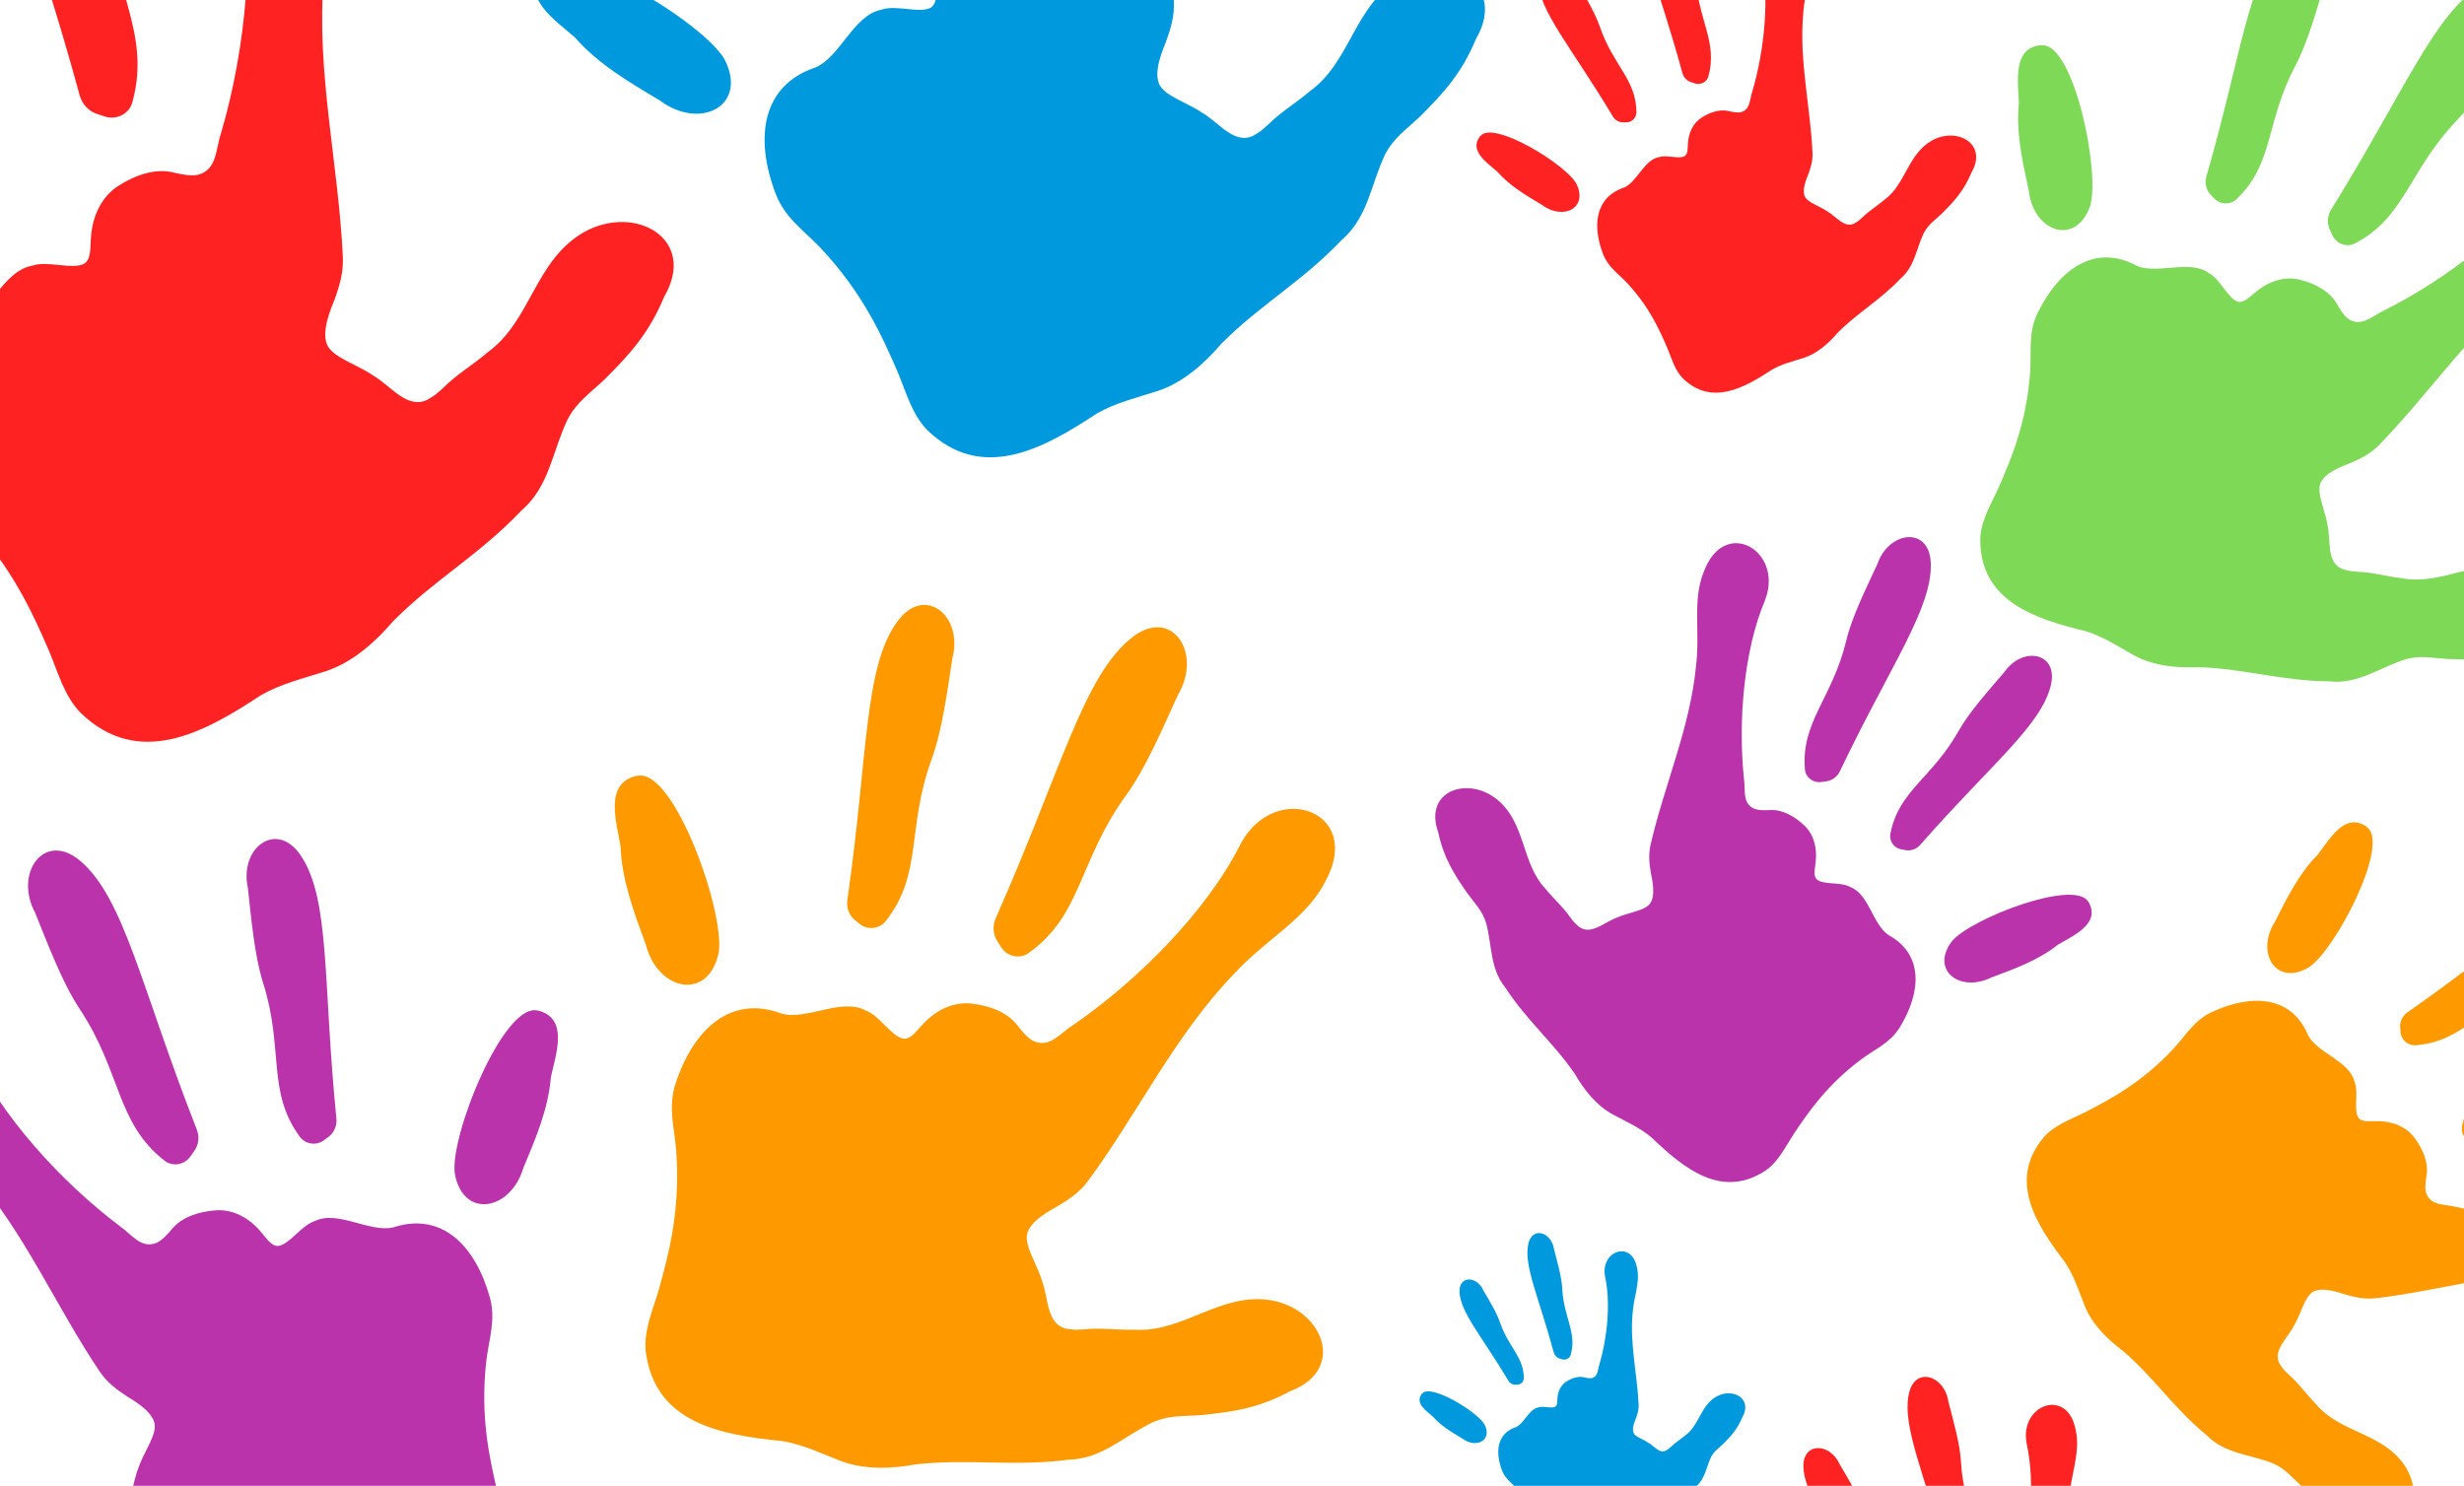 <svg width="1920" height="1158" viewBox="0 0 1920 1158" fill="none" xmlns="http://www.w3.org/2000/svg">
<path d="M1091.33 -17.047C1055.3 3.611 1052.72 47.867 1020.86 70.945C1009.07 80.959 998.071 87.146 988.216 97.083C981.455 103.211 982.274 102.27 976.795 105.657C962.001 113.169 949.693 95.406 937.173 88.147C927.757 81.496 912.247 76.154 906.39 69.844C897.793 62.253 902.962 45.924 908.422 32.934C912.332 22.232 915.245 12.425 914.698 1.149C911.64 -66.637 894.844 -135.469 900.807 -204.001C903.169 -242.938 918.378 -275.875 911.187 -309.02C899.906 -373.935 828.007 -348.126 838.219 -290.974L838.521 -289.168C851.514 -230.147 843.579 -150.989 825.456 -89.624C821.307 -77.256 822.645 -63.089 808.779 -59.177C803.271 -57.909 796.387 -59.492 790.942 -60.704C777.447 -64.183 762.444 -58.837 750.488 -51.169C738.126 -43.413 731.169 -29.081 730.196 -13.399C729.471 -6.866 730.663 2.655 725.184 6.042C716.496 10.713 698.206 3.502 686.998 7.524C665.244 11.514 654.952 43.991 635.689 52.463C593.309 66.493 587.772 108.066 604.709 151.787C612.054 170.19 626.497 179.673 639.332 193.156C673.048 229.108 687.715 263.029 699.193 289.217C706.323 306.22 710.615 323.068 722.783 335.42C765.253 376.125 812.907 349.824 854.758 322.22C869.604 313.761 885.948 309.912 901.851 304.798C921.956 298.271 938.745 283.018 951.657 267.918C982.218 237.211 1014.35 219.77 1045.42 187.083C1066.1 169.379 1068.14 143.605 1079.36 120.197C1086.12 107.351 1095.09 101.6 1106.26 91.041C1124.33 73.047 1138.91 57.418 1150.11 30.358C1174.9 -12.203 1128.8 -38.101 1091.33 -17.047Z" fill="#0099DD"/>
<path d="M423.574 -24.684L422.03 -23.162C405.601 -1.866 432.872 15.915 448.052 29.236C465.973 49.789 489.802 63.803 514.257 78.363C545.632 101.81 583.229 82.515 564.569 46.221C547.837 17.335 444.013 -45.906 423.574 -24.684Z" fill="#0099DD"/>
<path d="M735.372 -103.442L740.677 -101.69C749.041 -99.15 758.316 -103.862 760.497 -112.322C774.716 -163.752 744.668 -196.071 741.147 -262.056C739.727 -289.298 729.576 -324.358 722.479 -351.912C716.774 -390.817 673.472 -404.476 664.208 -364.823C652.758 -315.943 687.472 -244.411 721.776 -117.698C723.484 -110.922 728.58 -105.385 735.372 -103.442Z" fill="#0099DD"/>
<path d="M634.288 -44.076L639.291 -44.13C647.179 -44.208 653.9 -50.922 653.869 -58.992C653.468 -108.048 619.365 -128.359 599.866 -185.218C591.748 -208.811 574.424 -236.89 561.384 -259.257C546.753 -291.825 505.92 -291.985 507.76 -254.461C509.897 -208.413 557.906 -154.954 618.894 -52.844C622.099 -47.41 627.932 -43.987 634.288 -44.076Z" fill="#0099DD"/>
<path d="M990.328 1013.39C951.035 1007.02 922.391 1038.4 884.744 1036.35C869.919 1036.68 857.997 1034.64 844.661 1036.09C835.929 1036.57 837.106 1036.36 830.983 1035.58C815.435 1032.24 816.999 1011.58 812.062 998.619C809.069 987.983 800.749 974.642 800.199 966.408C798.383 955.566 812.09 946.533 823.998 940.16C833.371 934.555 841.46 929.013 847.861 920.29C886.514 867.986 915.573 806.608 961.39 759.195C986.659 731.638 1017.87 716.303 1032.53 687.289C1063.33 632.156 994.223 607.955 967.316 656.664L966.45 658.19C940.485 709.969 886.783 764.101 836.241 798.837C825.685 805.539 818.126 816.891 805.443 811.431C800.577 809.049 796.409 803.714 793.088 799.525C785.143 788.786 770.747 783.707 757.217 782.196C743.333 780.505 729.501 786.973 719.307 798.059C714.824 802.484 709.961 810.291 703.838 809.504C694.551 807.735 685.29 791.323 674.519 787.55C655.917 777.385 628.646 795.346 609.192 790.021C569.174 774.875 539.95 802.479 526.16 845.25C520.515 863.383 525.54 879.162 526.953 896.949C530.343 944.068 520.779 978.173 513.511 1004.6C508.552 1021.56 501.574 1036.69 503.173 1053.23C510.209 1109.18 561.562 1118.37 609.381 1123.09C625.54 1125.76 640.03 1132.76 654.956 1138.56C673.862 1145.84 695.569 1144.62 714.298 1141.18C755.587 1136.78 790.034 1143.19 832.899 1137.62C858.985 1136.93 876.066 1118.98 898.549 1108.33C911.341 1102.85 921.488 1103.98 936.175 1102.87C960.492 1100.38 980.784 1097.56 1005.46 1084.17C1049.61 1067.46 1030.94 1020.35 990.328 1013.39Z" fill="#FF9900"/>
<path d="M497.88 604.521L495.813 604.721C470.725 610.654 480.288 640.356 483.545 659.437C484.474 685.557 493.75 710.376 503.163 735.98C512.361 772.377 551.997 780.716 560.021 742.433C565.007 710.828 525.909 601.065 497.88 604.521Z" fill="#FF9900"/>
<path d="M777.528 734.158L780.419 738.665C785.112 745.607 794.86 747.699 801.592 742.719C843.229 713.021 840.377 670.821 877.598 619.577C892.989 598.442 906.603 566.215 917.957 541.42C937.201 509.015 913.216 472.702 882.378 496.625C844.341 526.096 826.99 600.303 776.015 715.338C773.195 721.412 773.646 728.612 777.528 734.158Z" fill="#FF9900"/>
<path d="M666.439 717.315L670.196 720.295C676.114 725 685.171 724.06 690.021 718.034C719.342 681.276 706.22 645.566 726.037 591.468C734.24 569.005 738.299 537.643 742.098 513.121C750.871 480.044 720.573 455.269 699.285 484.312C673.072 519.879 676.53 588.66 660.274 701.493C659.379 707.473 661.654 713.544 666.439 717.315Z" fill="#FF9900"/>
<path d="M454.986 180.958C416.669 202.928 413.922 249.993 380.044 274.536C367.503 285.186 355.806 291.766 345.327 302.334C338.136 308.851 339.007 307.85 333.18 311.452C317.447 319.441 304.358 300.551 291.042 292.831C281.029 285.758 264.535 280.076 258.306 273.366C249.163 265.293 254.66 247.927 260.467 234.113C264.625 222.731 267.723 212.301 267.141 200.31C263.889 128.221 246.027 55.019 252.368 -17.863C254.881 -59.272 271.054 -94.3 263.407 -129.55C251.41 -198.585 174.946 -171.138 185.807 -110.358L186.128 -108.437C199.946 -45.67 191.507 38.513 172.233 103.774C167.822 116.928 169.244 131.994 154.498 136.154C148.64 137.502 141.319 135.819 135.529 134.53C121.177 130.83 105.221 136.516 92.507 144.671C79.36 152.919 71.961 168.16 70.927 184.839C70.156 191.785 71.423 201.912 65.596 205.513C56.356 210.481 36.905 202.812 24.986 207.089C1.852 211.332 -9.094 245.871 -29.58 254.881C-74.65 269.801 -80.539 314.015 -62.526 360.511C-54.715 380.082 -39.356 390.166 -25.706 404.506C10.151 442.74 25.748 478.814 37.956 506.665C45.538 524.748 50.103 542.665 63.043 555.801C108.208 599.09 158.888 571.12 203.396 541.763C219.184 532.767 236.566 528.674 253.478 523.235C274.859 516.293 292.715 500.073 306.447 484.014C338.947 451.357 373.117 432.81 406.16 398.047C428.157 379.22 430.326 351.809 442.254 326.915C449.449 313.254 458.985 307.138 470.86 295.908C490.079 276.773 505.589 260.151 517.498 231.373C543.861 186.11 494.839 158.568 454.986 180.958Z" fill="#FF2222"/>
<path d="M-255.161 172.837L-256.802 174.455C-274.274 197.104 -245.272 216.014 -229.128 230.179C-210.07 252.038 -184.729 266.942 -158.721 282.426C-125.354 307.361 -85.37 286.841 -105.215 248.243C-123.009 217.523 -233.424 150.267 -255.161 172.837Z" fill="#FF2222"/>
<path d="M76.431 89.079L82.073 90.942C90.968 93.644 100.831 88.633 103.151 79.635C118.272 24.941 86.317 -9.43 82.573 -79.605C81.062 -108.576 70.267 -145.862 62.72 -175.164C56.652 -216.539 10.601 -231.066 0.75 -188.895C-11.428 -136.912 25.49 -60.839 61.972 73.919C63.788 81.124 69.208 87.013 76.431 89.079Z" fill="#FF2222"/>
<path d="M-31.07 152.214L-25.749 152.157C-17.36 152.074 -10.213 144.933 -10.245 136.35C-10.673 84.18 -46.941 62.581 -67.677 2.112C-76.311 -22.979 -94.734 -52.84 -108.602 -76.627C-124.162 -111.262 -167.587 -111.433 -165.63 -71.527C-163.358 -22.556 -112.301 34.297 -47.441 142.889C-44.033 148.668 -37.829 152.309 -31.07 152.214Z" fill="#FF2222"/>
<path d="M-59.461 1150.3C-22.421 1145.92 3.122 1176.46 38.447 1176.06C52.31 1176.97 63.553 1175.55 75.978 1177.44C84.133 1178.24 83.039 1178 88.803 1177.51C103.492 1175.01 102.864 1155.62 108.01 1143.68C111.242 1133.85 119.57 1121.69 120.418 1114.01C122.557 1103.93 110.091 1094.92 99.203 1088.48C90.656 1082.85 83.307 1077.33 77.669 1068.91C43.602 1018.38 18.885 959.753 -22.086 913.516C-44.624 886.698 -73.217 871.08 -85.766 843.327C-112.365 790.472 -46.699 770.614 -23.483 817.299L-22.735 818.763C-0.524 868.283 47.555 921.128 93.462 955.689C103.072 962.39 109.688 973.323 121.781 968.725C126.432 966.692 130.55 961.867 133.829 958.08C141.7 948.349 155.382 944.177 168.108 943.311C181.173 942.289 193.86 948.903 202.953 959.694C206.971 964.017 211.207 971.522 216.97 971.033C225.736 969.753 235.069 954.765 245.304 951.669C263.128 942.907 287.929 960.823 306.356 956.626C344.429 944.067 370.668 971.089 381.846 1011.68C386.396 1028.89 381.054 1043.45 379.011 1060.05C373.932 1104.02 381.504 1136.33 387.238 1161.36C391.194 1177.44 397.114 1191.89 394.947 1207.31C386.097 1259.39 337.654 1265.92 292.7 1268.4C277.466 1270.25 263.619 1276.22 249.412 1281.04C231.419 1287.09 211.149 1285.07 193.756 1281.09C155.284 1275.29 122.779 1279.91 82.879 1272.96C58.488 1271.26 43.226 1253.76 22.611 1242.88C10.858 1237.23 1.313 1237.88 -12.39 1236.24C-35.052 1232.94 -53.933 1229.47 -76.489 1215.94C-117.142 1198.51 -97.754 1155.17 -59.461 1150.3Z" fill="#BB33AA"/>
<path d="M418.06 787.485L419.988 787.757C443.232 794.326 433.078 821.742 429.257 839.472C427.33 863.885 417.643 886.743 407.795 910.329C397.712 944.028 360.272 950.23 354.31 914.069C350.921 884.282 391.963 783.116 418.06 787.485Z" fill="#BB33AA"/>
<path d="M151.039 897.521L148.15 901.623C143.477 907.931 134.267 909.495 128.166 904.56C90.392 875.076 94.77 835.688 62.002 786.213C48.449 765.805 37.01 735.087 27.385 711.417C10.683 680.305 34.604 647.283 62.503 670.926C96.917 700.053 110.155 770.219 153.217 879.964C155.611 885.765 154.898 892.486 151.039 897.521Z" fill="#BB33AA"/>
<path d="M255.71 886.249L252.073 888.888C246.342 893.052 237.902 891.806 233.606 885.969C207.646 850.373 221.375 817.476 205.013 766.034C198.244 744.674 195.714 715.153 193.15 692.044C186.276 660.726 215.64 638.761 234.392 666.809C257.491 701.164 251.47 765.409 262.121 871.688C262.717 877.322 260.342 882.913 255.71 886.249Z" fill="#BB33AA"/>
<path d="M1505.27 109.583C1486.32 120.451 1484.96 143.732 1468.2 155.872C1462 161.14 1456.21 164.395 1451.03 169.622C1447.47 172.846 1447.9 172.351 1445.02 174.132C1437.24 178.084 1430.76 168.74 1424.18 164.921C1419.22 161.423 1411.07 158.612 1407.98 155.293C1403.46 151.3 1406.18 142.71 1409.05 135.876C1411.11 130.247 1412.64 125.087 1412.35 119.156C1410.75 83.497 1401.91 47.287 1405.05 11.236C1406.29 -9.247 1414.29 -26.574 1410.51 -44.01C1404.57 -78.158 1366.75 -64.582 1372.12 -34.517L1372.28 -33.567C1379.12 -2.518 1374.94 39.123 1365.41 71.404C1363.23 77.911 1363.93 85.363 1356.64 87.421C1353.74 88.088 1350.12 87.255 1347.25 86.618C1340.15 84.788 1332.26 87.6 1325.97 91.634C1319.47 95.714 1315.81 103.253 1315.3 111.503C1314.92 114.939 1315.54 119.948 1312.66 121.73C1308.09 124.187 1298.47 120.393 1292.57 122.509C1281.13 124.608 1275.72 141.693 1265.58 146.149C1243.29 153.53 1240.37 175.4 1249.28 198.399C1253.15 208.08 1260.75 213.069 1267.5 220.162C1285.23 239.074 1292.95 256.918 1298.99 270.695C1302.74 279.64 1305 288.502 1311.4 295C1333.74 316.413 1358.81 302.578 1380.82 288.056C1388.63 283.606 1397.23 281.582 1405.6 278.891C1416.17 275.458 1425.01 267.434 1431.8 259.49C1447.87 243.337 1464.78 234.162 1481.12 216.967C1492 207.654 1493.07 194.095 1498.97 181.781C1502.53 175.024 1507.25 171.998 1513.12 166.444C1522.63 156.978 1530.3 148.756 1536.19 134.521C1549.23 112.132 1524.99 98.508 1505.27 109.583Z" fill="#FF2222"/>
<path d="M1154 105.566L1153.19 106.367C1144.54 117.57 1158.89 126.924 1166.87 133.931C1176.3 144.743 1188.84 152.115 1201.7 159.774C1218.21 172.109 1237.98 161.959 1228.17 142.866C1219.37 127.67 1164.75 94.402 1154 105.566Z" fill="#FF2222"/>
<path d="M1318.02 64.135L1320.81 65.057C1325.21 66.393 1330.09 63.914 1331.24 59.464C1338.72 32.409 1322.91 15.408 1321.06 -19.304C1320.31 -33.635 1314.97 -52.078 1311.24 -66.573C1308.24 -87.039 1285.46 -94.225 1280.58 -73.365C1274.56 -47.652 1292.82 -10.022 1310.87 56.636C1311.77 60.2 1314.45 63.113 1318.02 64.135Z" fill="#FF2222"/>
<path d="M1264.84 95.365L1267.48 95.337C1271.63 95.296 1275.16 91.764 1275.15 87.518C1274.93 61.712 1256.99 51.028 1246.74 21.117C1242.47 8.705 1233.35 -6.065 1226.49 -17.832C1218.8 -34.964 1197.32 -35.048 1198.28 -15.309C1199.41 8.915 1224.66 37.037 1256.75 90.753C1258.43 93.611 1261.5 95.412 1264.84 95.365Z" fill="#FF2222"/>
<path d="M1712.27 1268.58C1693.32 1279.45 1691.96 1302.73 1675.2 1314.87C1669 1320.14 1663.21 1323.39 1658.03 1328.62C1654.47 1331.85 1654.9 1331.35 1652.02 1333.13C1644.24 1337.08 1637.76 1327.74 1631.18 1323.92C1626.22 1320.42 1618.07 1317.61 1614.98 1314.29C1610.46 1310.3 1613.18 1301.71 1616.05 1294.88C1618.11 1289.25 1619.64 1284.09 1619.35 1278.16C1617.75 1242.5 1608.91 1206.29 1612.05 1170.24C1613.29 1149.75 1621.29 1132.43 1617.51 1114.99C1611.57 1080.84 1573.75 1094.42 1579.12 1124.48L1579.28 1125.43C1586.12 1156.48 1581.94 1198.12 1572.41 1230.4C1570.23 1236.91 1570.93 1244.36 1563.64 1246.42C1560.74 1247.09 1557.12 1246.25 1554.25 1245.62C1547.15 1243.79 1539.26 1246.6 1532.97 1250.63C1526.47 1254.71 1522.81 1262.25 1522.3 1270.5C1521.92 1273.94 1522.54 1278.95 1519.66 1280.73C1515.09 1283.19 1505.47 1279.39 1499.57 1281.51C1488.13 1283.61 1482.72 1300.69 1472.58 1305.15C1450.29 1312.53 1447.37 1334.4 1456.28 1357.4C1460.15 1367.08 1467.75 1372.07 1474.5 1379.16C1492.23 1398.07 1499.95 1415.92 1505.99 1429.69C1509.74 1438.64 1512 1447.5 1518.4 1454C1540.74 1475.41 1565.81 1461.58 1587.82 1447.06C1595.63 1442.61 1604.23 1440.58 1612.6 1437.89C1623.17 1434.46 1632.01 1426.43 1638.8 1418.49C1654.87 1402.34 1671.78 1393.16 1688.12 1375.97C1699 1366.65 1700.07 1353.09 1705.97 1340.78C1709.53 1334.02 1714.25 1331 1720.12 1325.44C1729.63 1315.98 1737.3 1307.76 1743.19 1293.52C1756.23 1271.13 1731.99 1257.51 1712.27 1268.58Z" fill="#FF2222"/>
<path d="M1361 1264.57L1360.19 1265.37C1351.54 1276.57 1365.89 1285.92 1373.87 1292.93C1383.3 1303.74 1395.84 1311.11 1408.7 1318.77C1425.21 1331.11 1444.98 1320.96 1435.17 1301.87C1426.37 1286.67 1371.75 1253.4 1361 1264.57Z" fill="#FF2222"/>
<path d="M1525.02 1223.13L1527.81 1224.06C1532.21 1225.39 1537.09 1222.91 1538.24 1218.46C1545.72 1191.41 1529.91 1174.41 1528.06 1139.7C1527.31 1125.36 1521.97 1106.92 1518.24 1092.43C1515.24 1071.96 1492.46 1064.77 1487.58 1085.63C1481.56 1111.35 1499.82 1148.98 1517.87 1215.64C1518.77 1219.2 1521.45 1222.11 1525.02 1223.13Z" fill="#FF2222"/>
<path d="M1471.84 1254.36L1474.48 1254.34C1478.63 1254.3 1482.16 1250.76 1482.15 1246.52C1481.93 1220.71 1463.99 1210.03 1453.74 1180.12C1449.47 1167.7 1440.35 1152.93 1433.49 1141.17C1425.8 1124.04 1404.32 1123.95 1405.28 1143.69C1406.41 1167.91 1431.66 1196.04 1463.75 1249.75C1465.43 1252.61 1468.5 1254.41 1471.84 1254.36Z" fill="#FF2222"/>
<path d="M1873.83 1142.28C1856.59 1116.54 1823.54 1116.92 1804.72 1094.41C1796.65 1086.16 1791.48 1078.3 1783.58 1071.48C1778.67 1066.77 1779.41 1067.33 1776.61 1063.43C1770.25 1052.81 1782.83 1042.73 1787.58 1033.04C1792.04 1025.69 1795.21 1013.88 1799.6 1009.19C1804.8 1002.4 1817.22 1005.4 1827.17 1008.79C1835.33 1011.14 1842.78 1012.8 1851.14 1011.81C1901.41 1006.02 1951.75 989.96 2003.04 990.844C2032.13 990.584 2057.43 1000.19 2081.71 993.124C2129.42 981.366 2106.5 929.213 2064.51 939.773L2063.18 940.091C2019.94 952.816 1960.64 951.016 1914.05 940.713C1904.63 938.268 1894.16 939.997 1890.53 929.884C1889.3 925.852 1890.12 920.649 1890.74 916.535C1892.63 906.315 1887.87 895.43 1881.55 886.933C1875.14 878.138 1864.12 873.705 1852.4 873.794C1847.5 873.594 1840.48 874.973 1837.68 871.073C1833.75 864.851 1838.17 850.87 1834.59 842.741C1830.5 826.763 1805.8 820.79 1798.5 806.898C1785.87 776.095 1754.65 774.131 1723 788.998C1709.69 795.416 1703.39 806.652 1694.02 816.9C1669.02 843.847 1644.54 856.517 1625.66 866.414C1613.38 872.6 1601.06 876.666 1592.51 886.358C1564.42 920.064 1586.46 954.154 1609.17 983.859C1616.23 994.466 1619.94 1006.43 1624.57 1017.99C1630.47 1032.61 1642.68 1044.31 1654.59 1053.13C1679.02 1074.28 1693.66 1097.28 1719.59 1118.7C1733.83 1133.17 1753.11 1133.35 1771.11 1140.48C1781.01 1144.85 1785.76 1151.22 1794.19 1158.98C1808.51 1171.5 1820.9 1181.54 1841.61 1188.46C1874.56 1204.7 1891.44 1169.07 1873.83 1142.28Z" fill="#FF9900"/>
<path d="M1844.9 645.092L1843.69 644.023C1827 632.904 1815.18 654.114 1806.06 666.098C1791.69 680.496 1782.5 698.95 1772.94 717.898C1757.12 742.456 1773.43 769.427 1799.46 753.663C1820.08 739.718 1861.75 659.199 1844.9 645.092Z" fill="#FF9900"/>
<path d="M1919.66 872.978L1918.63 877.016C1917.17 883.37 1921.16 890.026 1927.57 891.21C1966.56 899.122 1989.05 875.093 2037.96 869.053C2058.15 866.585 2083.71 857.216 2103.84 850.508C2132.49 844.247 2140.41 811.324 2110.43 806.487C2073.47 800.502 2022.05 830.035 1929.56 862.124C1924.61 863.746 1920.75 867.825 1919.66 872.978Z" fill="#FF9900"/>
<path d="M1870.25 800.852L1870.55 804.571C1871.02 810.436 1876.36 815.087 1882.36 814.646C1918.84 811.805 1932.18 785.381 1973.47 767.927C1990.6 760.665 2010.6 746.321 2026.56 735.461C2050.03 722.888 2048.03 692.501 2020.21 695.814C1986.07 699.791 1948.78 738.279 1875.98 788.945C1872.1 791.61 1869.86 796.128 1870.25 800.852Z" fill="#FF9900"/>
<path d="M1964.38 443.536C1931.54 433.408 1903.32 456.837 1871.37 450.6C1858.65 449.122 1848.7 445.963 1837.12 445.614C1829.6 444.985 1830.63 444.949 1825.49 443.547C1812.59 438.841 1816.38 421.366 1813.7 409.694C1812.41 400.243 1806.88 387.845 1807.39 380.739C1807.13 371.252 1819.93 365.159 1830.87 361.126C1839.55 357.448 1847.12 353.671 1853.64 346.973C1892.91 306.846 1925.06 257.819 1969.88 222.726C1994.76 202.168 2023.27 192.768 2039.26 169.702C2072.16 126.222 2015.95 97.307 1987.14 135.757L1986.22 136.959C1957.86 178.146 1905.5 218.046 1858.15 241.736C1848.32 246.211 1840.51 255.02 1830.31 248.842C1826.44 246.226 1823.51 241.168 1821.16 237.191C1815.65 227.063 1803.94 221.008 1792.55 218.106C1780.88 215.008 1768.28 218.893 1758.25 227.16C1753.89 230.411 1748.8 236.508 1743.66 235.107C1735.93 232.489 1729.96 217.354 1721.2 212.846C1706.5 201.941 1681.05 214.055 1665.05 207.188C1632.63 189.476 1604.36 209.603 1587.47 244.536C1580.49 259.371 1582.91 273.461 1582 288.838C1579.3 329.534 1567.06 357.559 1557.7 379.29C1551.44 393.205 1543.68 405.314 1543.08 419.649C1542.44 468.322 1585.26 482.295 1625.58 492.021C1639.08 496.225 1650.64 503.937 1662.72 510.668C1678.02 519.143 1696.72 520.685 1713.15 519.969C1748.98 521.114 1777.67 530.699 1814.99 531.035C1837.38 533.549 1854.12 520.228 1874.61 513.794C1886.2 510.633 1894.74 512.809 1907.43 513.6C1928.52 514.37 1946.21 514.366 1968.9 505.859C2008.64 496.819 1998.28 454.314 1964.38 443.536Z" fill="#7ED957"/>
<path d="M1591.93 35.324L1590.14 35.25C1567.98 37.338 1572.62 63.874 1573.14 80.578C1570.83 103.024 1575.81 125.35 1580.81 148.364C1584.34 180.581 1617.25 192.427 1628.66 160.646C1636.68 134.214 1616.31 35.703 1591.93 35.324Z" fill="#7ED957"/>
<path d="M1815.64 179.445L1817.57 183.643C1820.76 190.137 1828.85 193.086 1835.19 189.628C1874.33 169.187 1876.91 132.762 1914.84 93.371C1930.51 77.129 1945.99 51.191 1958.65 31.34C1978.96 5.92 1962.77 -27.985 1933.55 -11.197C1897.52 9.479 1873.85 70.869 1816.58 163.172C1813.45 168.03 1812.98 174.24 1815.64 179.445Z" fill="#7ED957"/>
<path d="M1722.65 151.827L1725.51 154.822C1730.01 159.549 1737.86 159.823 1742.73 155.247C1772.17 127.303 1765.2 95.207 1788.58 51.305C1798.27 33.072 1805.47 6.738 1811.63 -13.779C1823.07 -41.02 1800.11 -65.809 1778.45 -43.507C1751.81 -16.212 1746.58 43.015 1719.26 137.564C1717.78 142.571 1719 148.033 1722.65 151.827Z" fill="#7ED957"/>
<path d="M1167.07 623.486C1189.23 642.227 1185.43 672.969 1204.41 692.847C1211.25 701.216 1218.03 706.856 1223.55 714.928C1227.43 719.992 1226.98 719.242 1230.32 722.261C1239.54 729.289 1250.24 718.633 1259.76 715.222C1267.07 711.838 1278.4 710.122 1283.23 706.524C1290.09 702.391 1288.6 690.516 1286.48 680.9C1285.14 673.051 1284.38 665.944 1286.18 658.263C1296.83 612.06 1317.05 566.87 1321.59 519.017C1324.88 491.958 1318.58 467.403 1327.7 445.53C1343.64 402.337 1389.8 429.14 1375.57 467.133L1375.14 468.336C1358.77 507.262 1354.24 562.667 1358.96 607.128C1360.25 616.152 1357.54 625.72 1366.58 630.157C1370.21 631.722 1375.14 631.503 1379.03 631.356C1388.75 630.667 1398.38 636.233 1405.63 643.011C1413.15 649.899 1416.13 660.627 1414.82 671.528C1414.49 676.109 1412.47 682.503 1415.81 685.521C1421.19 689.827 1434.67 687.177 1441.87 691.354C1456.32 696.84 1459.3 720.458 1471.47 728.71C1498.83 743.696 1497.39 772.968 1480.24 800.881C1472.87 812.603 1461.75 817.299 1451.22 824.948C1423.52 845.406 1409.16 866.87 1397.97 883.421C1390.92 894.209 1385.85 905.247 1375.93 912.202C1341.61 934.823 1312.17 910.739 1286.89 886.49C1277.75 878.804 1267.01 874.098 1256.72 868.578C1243.73 861.557 1234.11 848.957 1227.14 836.951C1210.01 811.993 1190.12 795.955 1172.89 769.571C1160.91 754.796 1162.75 736.824 1158 719.322C1154.97 709.64 1149.53 704.557 1143.19 695.892C1133.03 681.247 1124.98 668.666 1120.7 648.656C1109.03 616.278 1143.97 604.291 1167.07 623.486Z" fill="#BB33AA"/>
<path d="M1626.98 702.433L1627.85 703.674C1636.45 720.382 1615.47 729.164 1603.36 736.405C1588.45 748.272 1570.3 754.899 1551.66 761.822C1527.14 773.981 1503.73 755.979 1521.13 733.387C1536.28 715.644 1615.61 685.27 1626.98 702.433Z" fill="#BB33AA"/>
<path d="M1422.61 608.989L1418.75 609.524C1412.68 610.216 1406.9 605.808 1406.46 599.718C1403.18 562.578 1427.9 544.155 1438.64 499.247C1443.05 480.703 1454.45 457.887 1462.8 439.844C1471.63 413.824 1503.11 409.896 1504.48 438.318C1506.19 473.356 1473.31 518.142 1433.76 600.906C1431.73 605.347 1427.53 608.51 1422.61 608.989Z" fill="#BB33AA"/>
<path d="M1484.6 662.537L1481.17 661.869C1475.76 660.821 1471.99 655.359 1473.02 649.816C1479.49 616.151 1505.49 606.491 1526.06 569.871C1534.61 554.679 1550.06 537.565 1561.84 523.837C1576 503.299 1604.09 508.337 1598.09 533.895C1590.82 565.274 1551.08 595.962 1496.29 658.451C1493.4 661.782 1488.96 663.399 1484.6 662.537Z" fill="#BB33AA"/>
<path d="M1337.43 1088.45C1325.07 1095.54 1324.19 1110.72 1313.26 1118.63C1309.22 1122.07 1305.44 1124.19 1302.07 1127.6C1299.75 1129.7 1300.03 1129.37 1298.15 1130.54C1293.07 1133.11 1288.85 1127.02 1284.56 1124.53C1281.33 1122.25 1276.01 1120.42 1274 1118.25C1271.05 1115.65 1272.83 1110.05 1274.7 1105.6C1276.04 1101.93 1277.04 1098.56 1276.85 1094.7C1275.8 1071.45 1270.04 1047.84 1272.09 1024.34C1272.9 1010.99 1278.11 999.691 1275.65 988.324C1271.78 966.062 1247.12 974.913 1250.62 994.513L1250.73 995.132C1255.18 1015.37 1252.46 1042.52 1246.25 1063.56C1244.82 1067.81 1245.28 1072.67 1240.53 1074.01C1238.64 1074.44 1236.28 1073.9 1234.41 1073.48C1229.78 1072.29 1224.64 1074.12 1220.54 1076.75C1216.3 1079.41 1213.91 1084.33 1213.58 1089.71C1213.33 1091.95 1213.74 1095.21 1211.86 1096.37C1208.88 1097.98 1202.61 1095.5 1198.76 1096.88C1191.3 1098.25 1187.77 1109.39 1181.17 1112.29C1166.63 1117.1 1164.73 1131.36 1170.54 1146.36C1173.06 1152.67 1178.01 1155.92 1182.42 1160.54C1193.98 1172.87 1199.01 1184.51 1202.95 1193.49C1205.39 1199.32 1206.86 1205.1 1211.04 1209.33C1225.6 1223.29 1241.94 1214.27 1256.3 1204.81C1261.39 1201.9 1266.99 1200.58 1272.45 1198.83C1279.34 1196.59 1285.1 1191.36 1289.53 1186.18C1300.01 1175.65 1311.03 1169.67 1321.68 1158.46C1328.78 1152.39 1329.48 1143.55 1333.32 1135.52C1335.64 1131.12 1338.72 1129.14 1342.55 1125.52C1348.74 1119.35 1353.75 1113.99 1357.59 1104.71C1366.09 1090.12 1350.28 1081.23 1337.43 1088.45Z" fill="#0099DD"/>
<path d="M1108.42 1085.84L1107.89 1086.36C1102.26 1093.66 1111.61 1099.76 1116.82 1104.33C1122.96 1111.38 1131.14 1116.18 1139.52 1121.18C1150.28 1129.22 1163.18 1122.6 1156.78 1110.15C1151.04 1100.25 1115.43 1078.56 1108.42 1085.84Z" fill="#0099DD"/>
<path d="M1215.35 1058.83L1217.17 1059.43C1220.04 1060.3 1223.22 1058.68 1223.97 1055.78C1228.85 1038.14 1218.54 1027.06 1217.33 1004.43C1216.85 995.087 1213.37 983.064 1210.93 973.614C1208.98 960.272 1194.12 955.588 1190.95 969.186C1187.02 985.95 1198.93 1010.48 1210.69 1053.94C1211.28 1056.26 1213.02 1058.16 1215.35 1058.83Z" fill="#0099DD"/>
<path d="M1180.69 1079.19L1182.4 1079.17C1185.11 1079.14 1187.41 1076.84 1187.4 1074.07C1187.26 1057.25 1175.57 1050.28 1168.88 1030.78C1166.1 1022.69 1160.16 1013.06 1155.68 1005.39C1150.67 994.221 1136.66 994.166 1137.29 1007.03C1138.03 1022.83 1154.49 1041.16 1175.41 1076.18C1176.51 1078.04 1178.51 1079.22 1180.69 1079.19Z" fill="#0099DD"/>
</svg>
